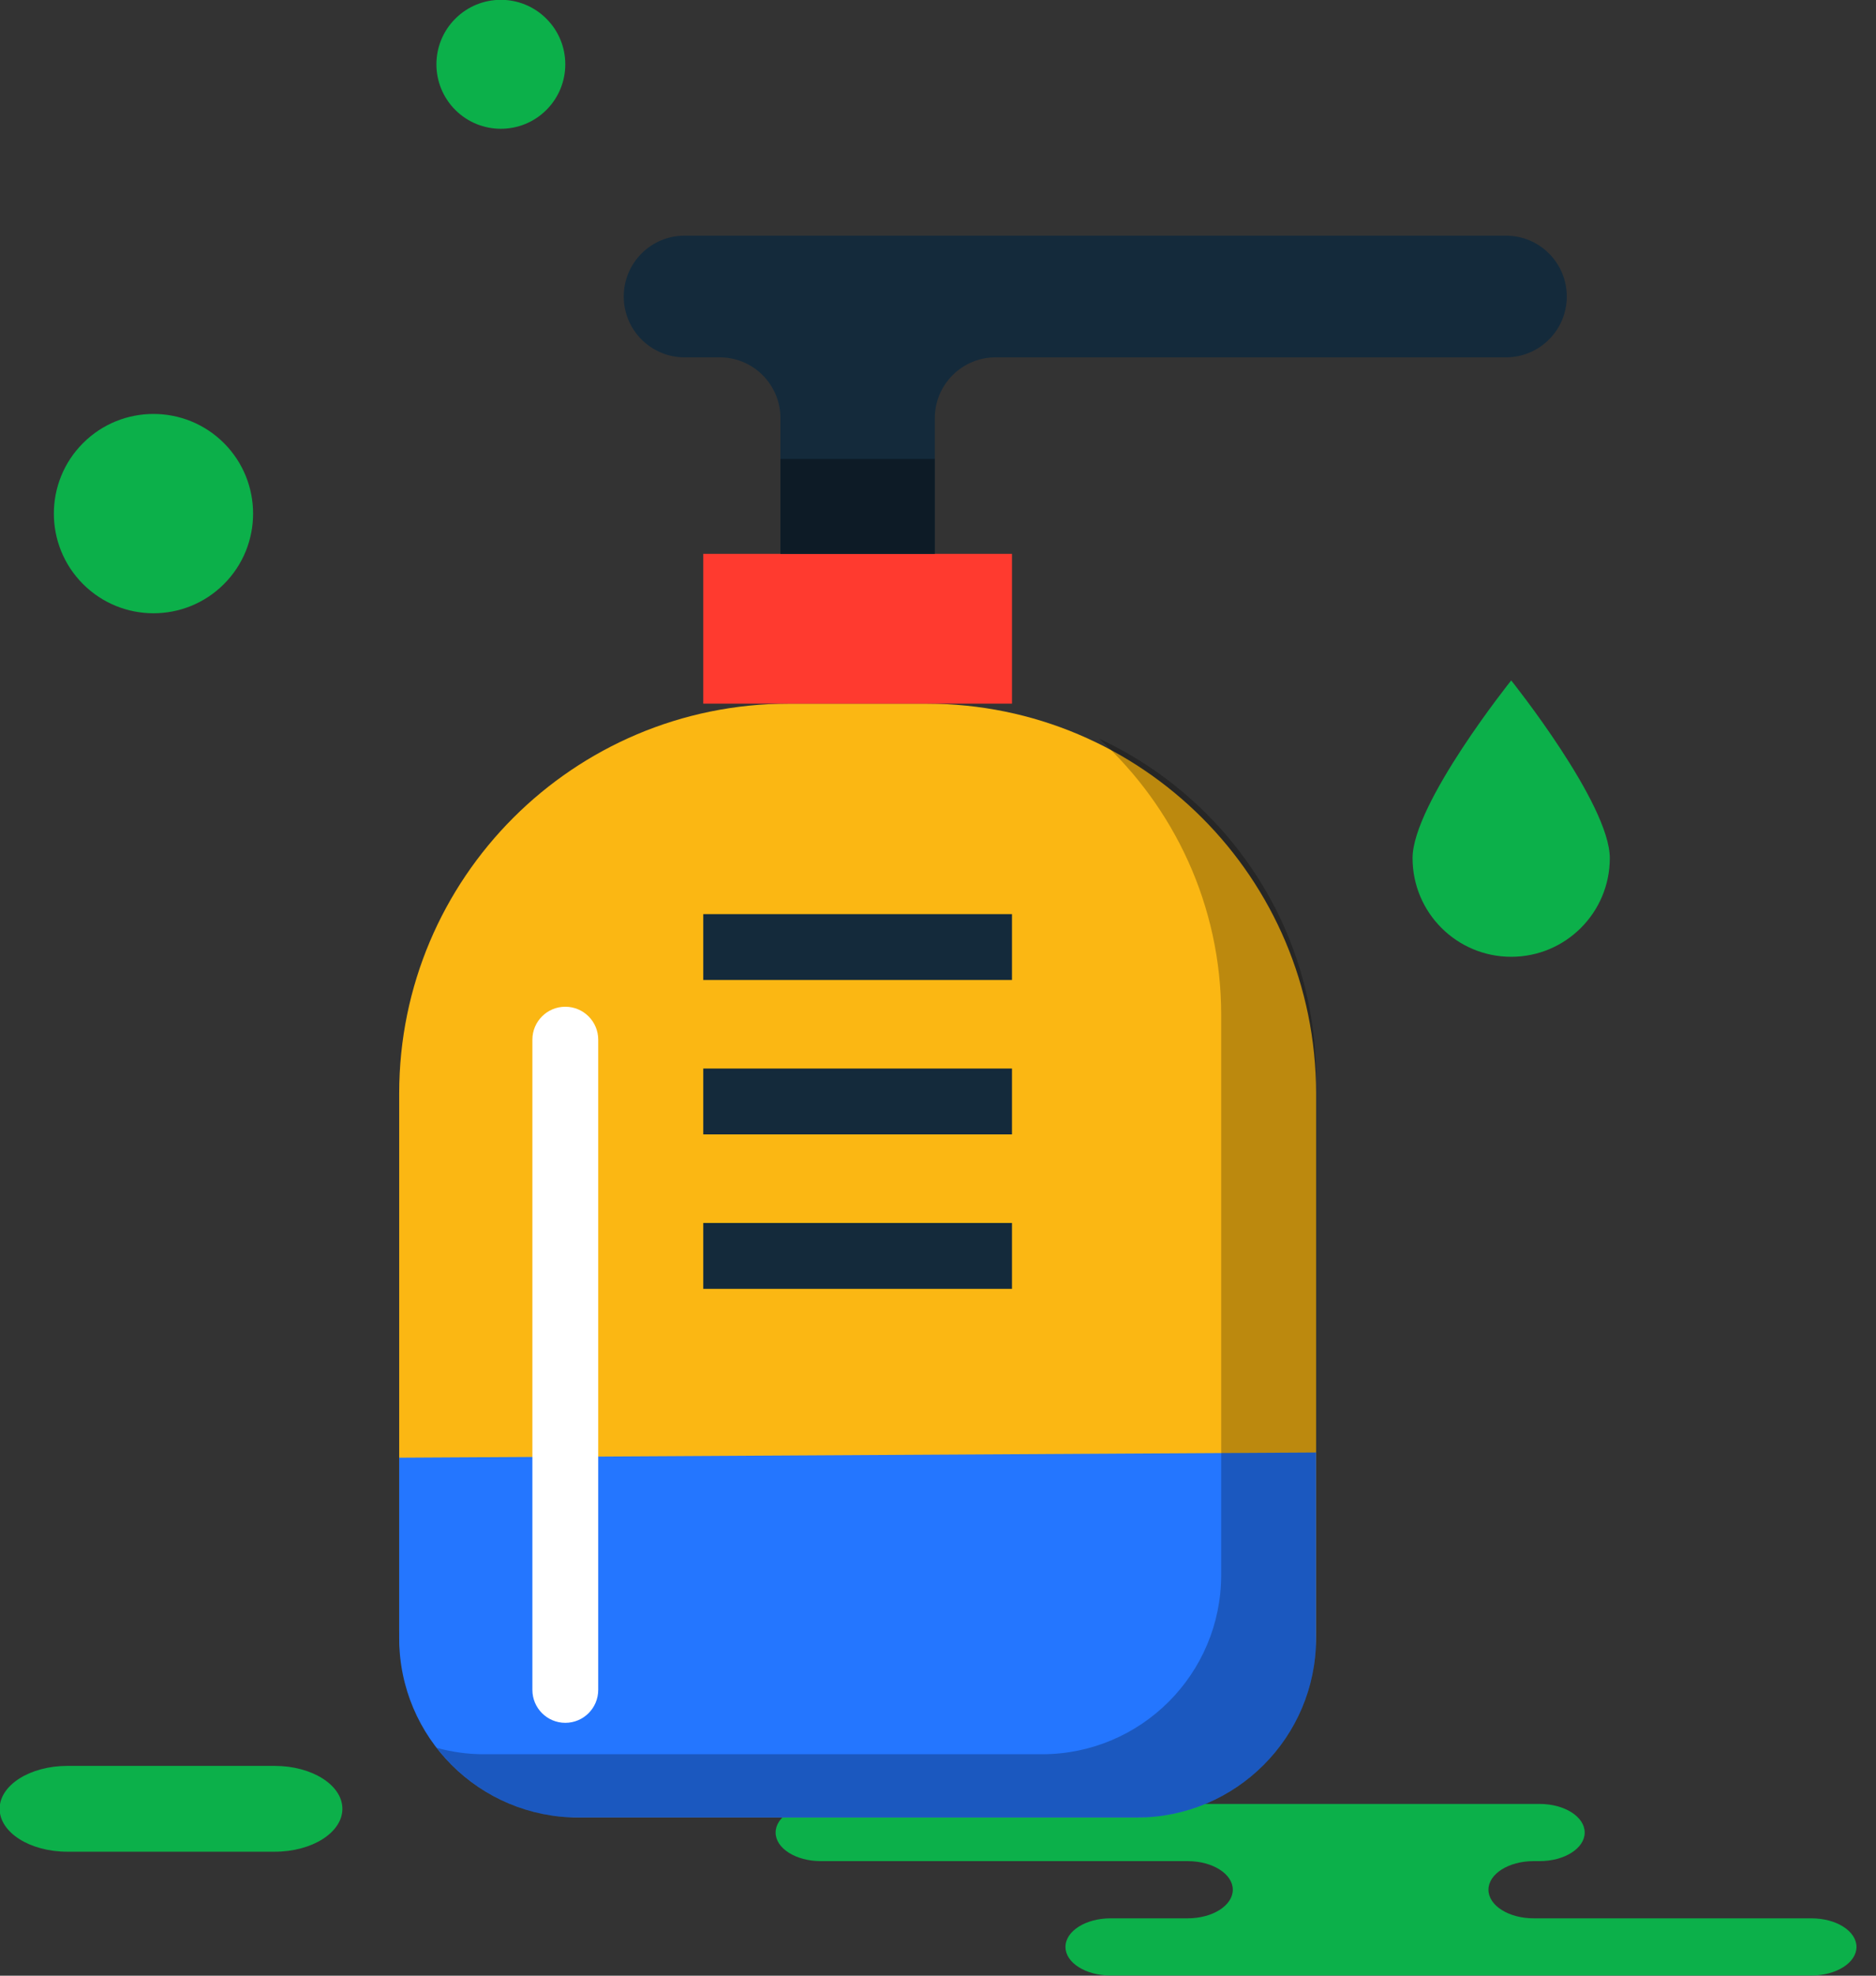 <svg xmlns="http://www.w3.org/2000/svg" xmlns:xlink="http://www.w3.org/1999/xlink" preserveAspectRatio="xMidYMid" width="57" height="60" viewBox="0 0 57 60">
  <rect x="0" y="0" width="57" height="60" fill="#333333" stroke="none"/>
  <defs>
    <style>

      .cls-3 {
        fill: #0cb04a;
      }

      .cls-7 {
        fill: #fbb713;
      }

      .cls-8 {
        fill: #ff3a2f;
      }

      .cls-9 {
        fill: #142a3b;
      }

      .cls-10 {
        fill: #000000;
        opacity: 0.35;
      }

      .cls-15 {
        fill: #2476ff;
      }

      .cls-16 {
        fill: #000000;
        opacity: 0.25;
      }

      .cls-17 {
        fill: #ffffff;
      }
    </style>
  </defs>
  <g id="group-19svg">
    <path d="M42.852,54.784 C42.852,54.784 46.778,54.784 46.778,54.784 C47.536,54.784 48.149,55.173 48.149,55.653 C48.149,56.132 47.536,56.521 46.778,56.521 C46.778,56.521 46.596,56.521 46.596,56.521 C45.839,56.521 45.225,56.910 45.225,57.389 C45.225,57.869 45.839,58.258 46.596,58.258 C46.596,58.258 55.037,58.258 55.037,58.258 C55.794,58.258 56.407,58.646 56.407,59.127 C56.407,59.606 55.794,59.995 55.037,59.995 C55.037,59.995 44.893,59.995 44.893,59.995 C44.893,59.995 33.744,59.995 33.744,59.995 C32.987,59.995 32.373,59.606 32.373,59.127 C32.373,58.646 32.987,58.258 33.744,58.258 C33.744,58.258 36.086,58.258 36.086,58.258 C36.844,58.258 37.457,57.869 37.457,57.389 C37.457,56.910 36.844,56.521 36.086,56.521 C36.086,56.521 24.937,56.521 24.937,56.521 C24.180,56.521 23.566,56.132 23.566,55.653 C23.566,55.173 24.180,54.784 24.937,54.784 C24.937,54.784 27.572,54.784 27.572,54.784 C27.572,54.784 42.852,54.784 42.852,54.784 Z" id="path-1" class="cls-3" fill-rule="evenodd"/>
    <path d="M8.347,56.235 C9.482,56.235 10.403,55.652 10.403,54.932 C10.403,54.213 9.482,53.629 8.347,53.629 C8.347,53.629 2.045,53.629 2.045,53.629 C0.910,53.629 -0.011,54.213 -0.011,54.932 C-0.011,55.652 0.910,56.235 2.045,56.235 C2.045,56.235 8.347,56.235 8.347,56.235 Z" id="path-2" class="cls-3" fill-rule="evenodd"/>
    <path d="M6.804,13.457 C7.985,14.639 7.985,16.556 6.804,17.738 C5.622,18.920 3.705,18.920 2.523,17.738 C1.341,16.556 1.341,14.639 2.523,13.457 C3.705,12.276 5.622,12.276 6.804,13.457 Z" id="path-3" class="cls-3" fill-rule="evenodd"/>
    <path d="M16.602,0.569 C17.367,1.333 17.367,2.573 16.602,3.338 C15.838,4.102 14.598,4.102 13.833,3.338 C13.069,2.573 13.069,1.333 13.833,0.569 C14.598,-0.197 15.838,-0.197 16.602,0.569 Z" id="path-4" class="cls-3" fill-rule="evenodd"/>
    <path d="M34.320,55.197 C34.320,55.197 17.796,55.197 17.796,55.197 C14.666,55.197 12.129,52.660 12.129,49.530 C12.129,49.530 12.129,33.203 12.129,33.203 C12.129,26.668 17.428,21.370 23.963,21.370 C23.963,21.370 28.154,21.370 28.154,21.370 C34.689,21.370 39.987,26.668 39.987,33.203 C39.987,33.203 39.987,49.530 39.987,49.530 C39.987,52.660 37.450,55.197 34.320,55.197 Z" id="path-5" class="cls-7" fill-rule="evenodd"/>
    <path d="M30.748,21.370 C30.748,21.370 21.368,21.370 21.368,21.370 C21.368,21.370 21.368,16.821 21.368,16.821 C21.368,16.821 30.748,16.821 30.748,16.821 C30.748,16.821 30.748,21.370 30.748,21.370 Z" id="path-6" class="cls-8" fill-rule="evenodd"/>
    <path d="M45.757,7.157 C45.757,7.157 20.799,7.157 20.799,7.157 C19.779,7.157 18.952,7.984 18.952,9.005 C18.952,9.005 18.952,9.005 18.952,9.005 C18.952,10.025 19.779,10.852 20.799,10.852 C20.799,10.852 21.866,10.852 21.866,10.852 C22.886,10.852 23.713,11.679 23.713,12.700 C23.713,12.700 23.713,16.821 23.713,16.821 C23.713,16.821 28.403,16.821 28.403,16.821 C28.403,16.821 28.403,12.700 28.403,12.700 C28.403,11.679 29.230,10.852 30.251,10.852 C30.251,10.852 45.757,10.852 45.757,10.852 C46.778,10.852 47.605,10.025 47.605,9.005 C47.605,9.005 47.605,9.005 47.605,9.005 C47.605,7.984 46.778,7.157 45.757,7.157 Z" id="path-7" class="cls-9" fill-rule="evenodd"/>
    <path d="M23.713,13.939 C23.713,13.939 23.713,16.821 23.713,16.821 C23.713,16.821 28.403,16.821 28.403,16.821 C28.403,16.821 28.403,13.939 28.403,13.939 C28.403,13.939 23.713,13.939 23.713,13.939 Z" id="path-8" class="cls-10" fill-rule="evenodd"/>
    <path d="M30.748,29.761 C30.748,29.761 21.368,29.761 21.368,29.761 C21.368,29.761 21.368,27.761 21.368,27.761 C21.368,27.761 30.748,27.761 30.748,27.761 C30.748,27.761 30.748,29.761 30.748,29.761 Z" id="path-9" class="cls-9" fill-rule="evenodd"/>
    <path d="M30.748,34.451 C30.748,34.451 21.368,34.451 21.368,34.451 C21.368,34.451 21.368,32.451 21.368,32.451 C21.368,32.451 30.748,32.451 30.748,32.451 C30.748,32.451 30.748,34.451 30.748,34.451 Z" id="path-10" class="cls-9" fill-rule="evenodd"/>
    <path d="M30.748,39.142 C30.748,39.142 21.368,39.142 21.368,39.142 C21.368,39.142 21.368,37.141 21.368,37.141 C21.368,37.141 30.748,37.141 30.748,37.141 C30.748,37.141 30.748,39.142 30.748,39.142 Z" id="path-11" class="cls-9" fill-rule="evenodd"/>
    <path d="M42.919,26.061 C42.919,24.406 45.916,20.664 45.916,20.664 C45.916,20.664 48.912,24.406 48.912,26.061 C48.912,27.716 47.570,29.057 45.916,29.057 C44.260,29.057 42.919,27.716 42.919,26.061 Z" id="path-12" class="cls-3" fill-rule="evenodd"/>
    <path d="M39.987,44.111 C39.987,44.111 12.129,44.269 12.129,44.269 C12.129,44.269 12.129,49.752 12.129,49.752 C12.129,52.759 14.567,55.197 17.574,55.197 C17.574,55.197 34.542,55.197 34.542,55.197 C37.549,55.197 39.987,52.759 39.987,49.752 C39.987,49.752 39.987,44.269 39.987,44.269 C39.987,44.269 39.987,44.269 39.987,44.269 " id="path-13" class="cls-15" fill-rule="evenodd"/>
    <path d="M33.394,22.432 C35.669,24.511 37.104,27.493 37.104,30.817 C37.104,30.817 37.104,47.831 37.104,47.831 C37.104,50.838 34.667,53.275 31.660,53.275 C31.660,53.275 14.692,53.275 14.692,53.275 C14.200,53.275 13.726,53.204 13.273,53.082 C14.269,54.367 15.823,55.197 17.574,55.197 C17.574,55.197 34.542,55.197 34.542,55.197 C37.549,55.197 39.987,52.759 39.987,49.752 C39.987,49.752 39.987,32.739 39.987,32.739 C39.987,28.169 37.284,24.239 33.394,22.432 Z" id="path-14" class="cls-16" fill-rule="evenodd"/>
    <path d="M17.176,52.321 C16.624,52.321 16.176,51.873 16.176,51.321 C16.176,51.321 16.176,31.574 16.176,31.574 C16.176,31.021 16.624,30.574 17.176,30.574 C17.728,30.574 18.176,31.021 18.176,31.574 C18.176,31.574 18.176,51.321 18.176,51.321 C18.176,51.873 17.728,52.321 17.176,52.321 Z" id="path-15" class="cls-17" fill-rule="evenodd"/>
  </g>
</svg>
